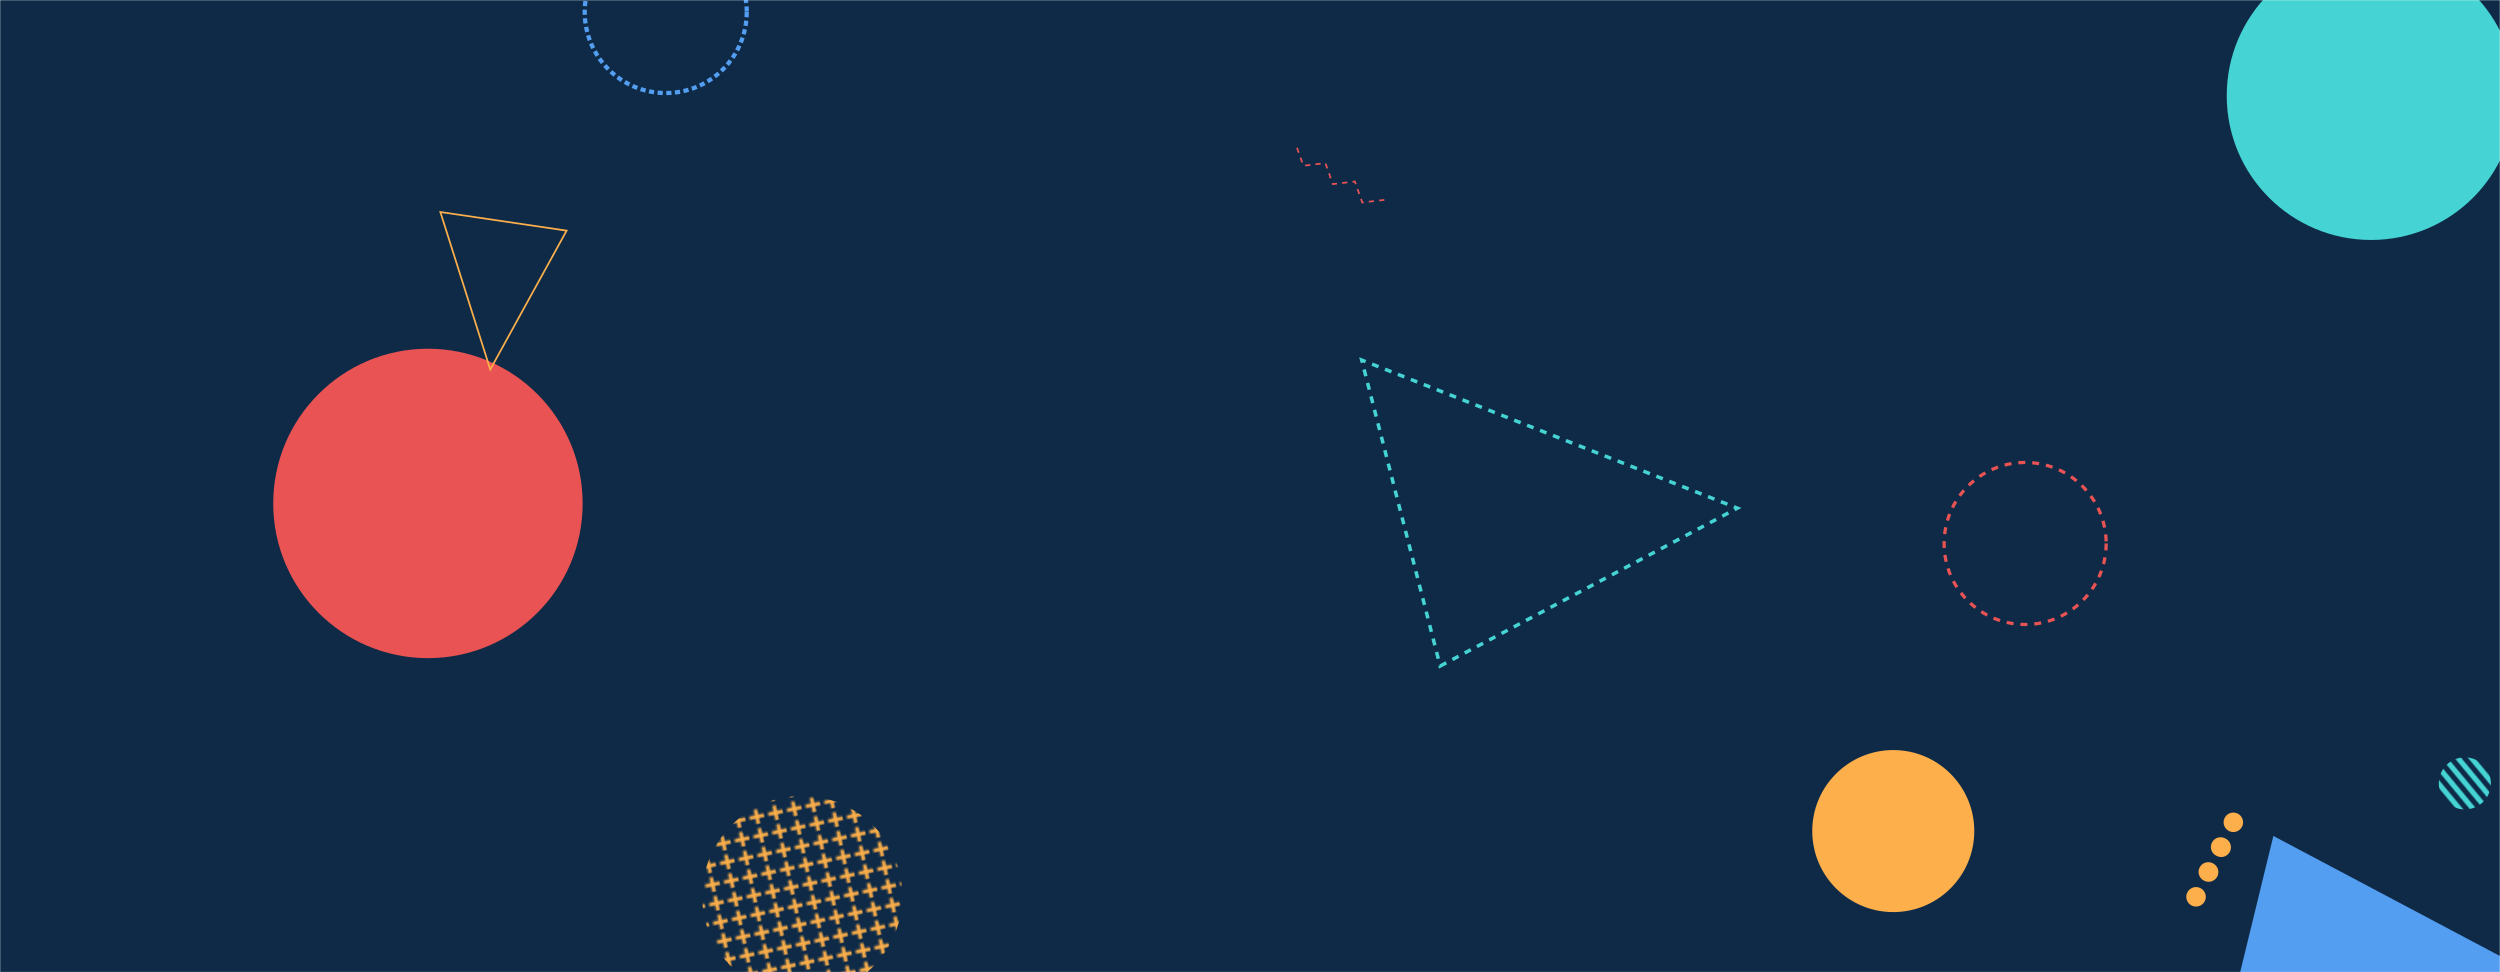 <svg xmlns="http://www.w3.org/2000/svg" version="1.1" xmlns:xlink="http://www.w3.org/1999/xlink" xmlns:svgjs="http://svgjs.com/svgjs" width="1440" height="560" preserveAspectRatio="none" viewBox="0 0 1440 560"><g mask="url(&quot;#SvgjsMask3762&quot;)" fill="none"><rect width="1440" height="560" x="0" y="0" fill="#0e2a47"></rect><path d="M829.53 383.64 L1000.71 292.7L784.35 207.4z" stroke="rgba(69, 211, 211, 1)" stroke-width="2.02" stroke-dasharray="4, 4"></path><rect width="60" height="60" clip-path="url(&quot;#SvgjsClipPath3763&quot;)" x="1389.75" y="421.23" fill="url(#SvgjsPattern3764)" transform="rotate(230.35, 1419.75, 451.23)"></rect><circle r="89.113" cx="246.49" cy="289.98" fill="rgba(234, 83, 83, 1)"></circle><circle r="83.123" cx="1365.72" cy="55.1" fill="rgba(69, 211, 211, 1)"></circle><path d="M1288.91 468.64a5.6 5.6 0 1 0-5.01 10.02 5.6 5.6 0 1 0 5.01-10.02zM1281.75 482.95a5.6 5.6 0 1 0-5.01 10.01 5.6 5.6 0 1 0 5.01-10.01zM1274.59 497.26a5.6 5.6 0 1 0-5.02 10.01 5.6 5.6 0 1 0 5.02-10.01zM1267.43 511.56a5.6 5.6 0 1 0-5.02 10.02 5.6 5.6 0 1 0 5.02-10.02z" fill="rgba(252, 175, 74, 1)"></path><circle r="46.667" cx="383.46" cy="6.93" stroke="rgba(84, 158, 242, 1)" stroke-width="2.45" stroke-dasharray="3, 2"></circle><path d="M326.36 132.86 L282.39 212.84L253.645 122.12z" stroke="rgba(252, 175, 74, 1)" stroke-width="1"></path><path d="M797.38 115.14L784.66 116.63 780.41 104.55 767.69 106.05 763.44 93.96 750.73 95.46 746.48 83.38" stroke="rgba(234, 83, 83, 1)" stroke-width="1" stroke-dasharray="3, 3"></path><path d="M1457.26 559.83 L1309.46 481.52L1273.031 631.004z" fill="rgba(84, 158, 242, 1)"></path><circle r="46.667" cx="1166.48" cy="313.05" stroke="rgba(234, 83, 83, 1)" stroke-width="1.87" stroke-dasharray="4, 4"></circle><rect width="230.56" height="230.56" clip-path="url(&quot;#SvgjsClipPath3765&quot;)" x="346.8" y="400.83" fill="url(#SvgjsPattern3766)" transform="rotate(168.11, 462.08, 516.11)"></rect><circle r="46.667" cx="1090.52" cy="478.7" fill="rgba(252, 175, 74, 1)"></circle></g><defs><mask id="SvgjsMask3762"><rect width="1440" height="560" fill="#ffffff"></rect></mask><pattern x="0" y="0" width="60" height="6" patternUnits="userSpaceOnUse" id="SvgjsPattern3764"><rect width="60" height="3" x="0" y="0" fill="rgba(69, 211, 211, 1)"></rect><rect width="60" height="3" x="0" y="3" fill="rgba(0, 0, 0, 0)"></rect></pattern><clipPath id="SvgjsClipPath3763"><circle r="15" cx="1419.75" cy="451.23"></circle></clipPath><pattern x="0" y="0" width="10.48" height="10.48" patternUnits="userSpaceOnUse" id="SvgjsPattern3766"><path d="M5.24 1L5.24 9.48M1 5.24L9.48 5.24" stroke="rgba(252, 175, 74, 1)" fill="none" stroke-width="2.07"></path></pattern><clipPath id="SvgjsClipPath3765"><circle r="57.64" cx="462.08" cy="516.11"></circle></clipPath></defs></svg>